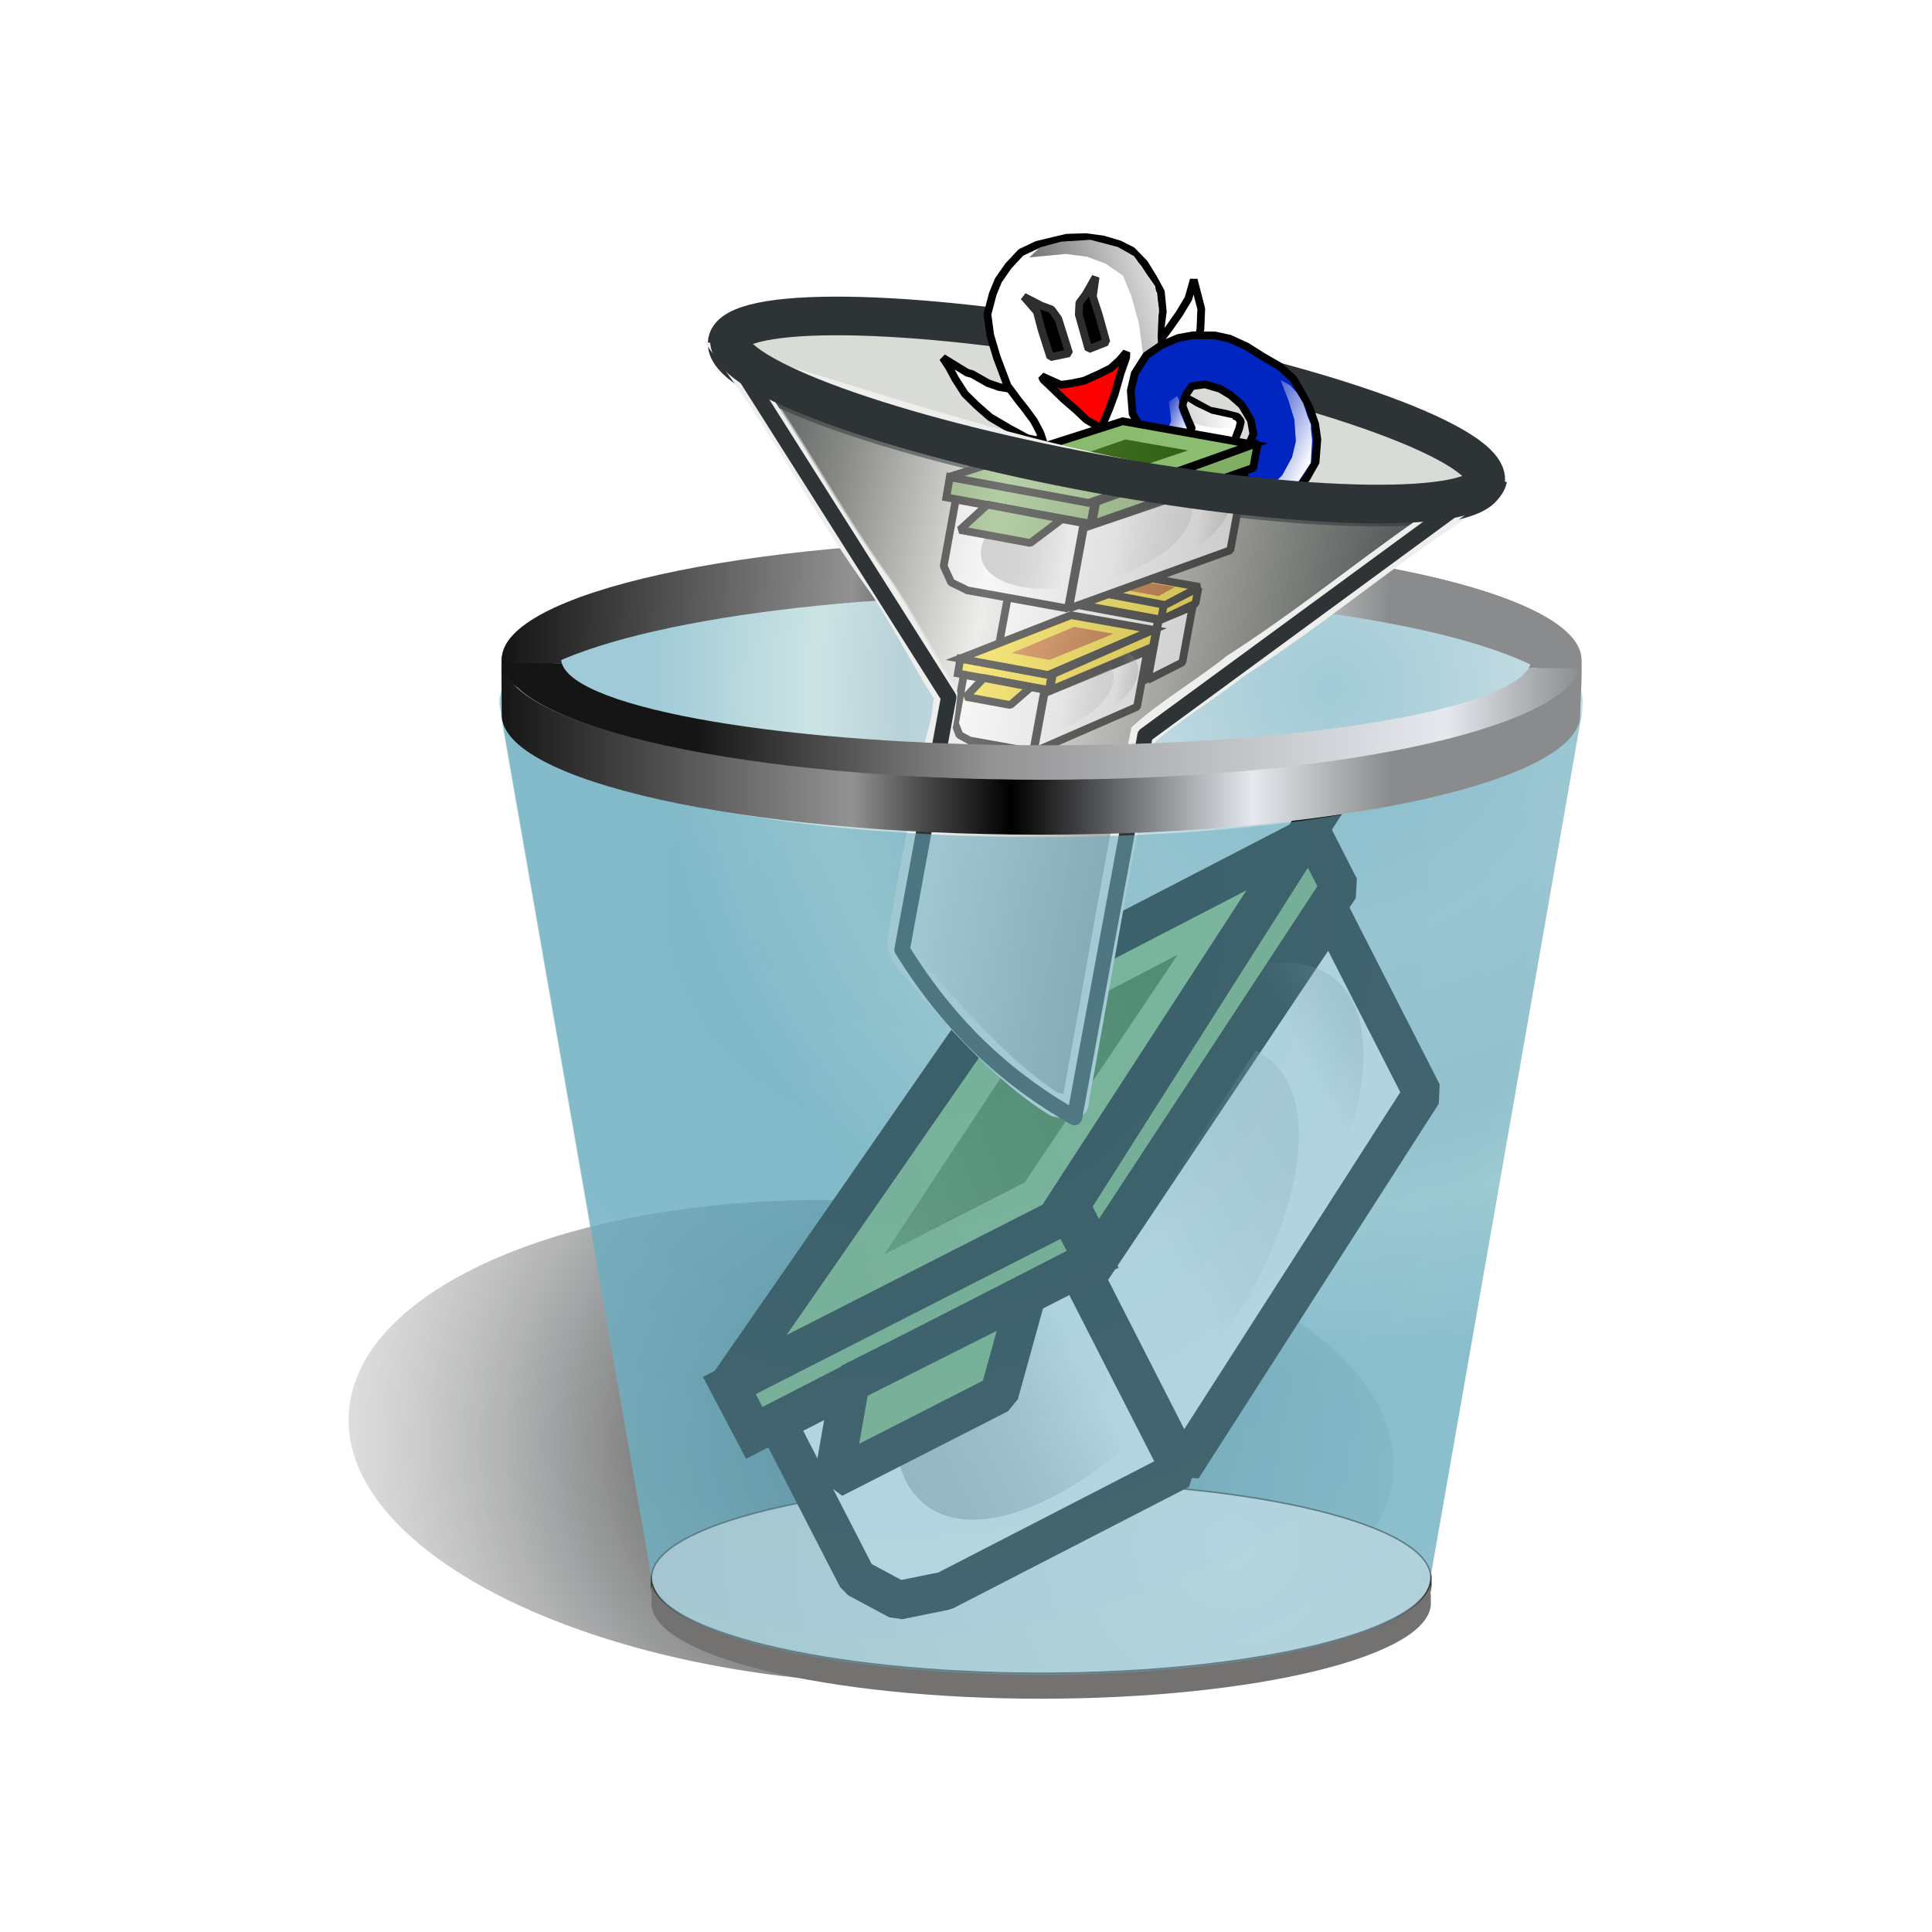 ﻿<?xml version="1.0" encoding="utf-8"?>
<!DOCTYPE svg PUBLIC "-//W3C//DTD SVG 1.1//EN" "http://www.w3.org/Graphics/SVG/1.1/DTD/svg11.dtd">
<svg xmlns="http://www.w3.org/2000/svg" xmlns:xlink="http://www.w3.org/1999/xlink" version="1.1" baseProfile="full" width="250" height="250" viewBox="0 0 250.00 250.00" enable-background="new 0 0 250.00 250.00" xml:space="preserve">
	<g>
		<radialGradient id="SVGID_Fill1_" cx="112.729" cy="186.619" r="78.118" gradientUnits="userSpaceOnUse" gradientTransform="rotate(-10.665 112.729 186.619)">
			<stop offset="0" stop-color="#151515" stop-opacity="1"/>
			<stop offset="1" stop-color="#999C9D" stop-opacity="0.18"/>
		</radialGradient>
		<path fill="url(#SVGID_Fill1_)" stroke-width="0.2" stroke-linejoin="round" d="M 180.29,190.847C 178.7,207.987 147.139,220.003 109.851,217.675C 72.555,215.346 43.575,199.548 45.166,182.408C 46.757,165.256 78.318,153.235 115.614,155.564C 152.903,157.893 181.882,173.694 180.29,190.847 Z "/>
		<radialGradient id="SVGID_Fill2_" cx="172.298" cy="89.186" r="87.571" gradientUnits="userSpaceOnUse" gradientTransform="rotate(-3.229 172.298 89.186)">
			<stop offset="0" stop-color="#62A8BC" stop-opacity="0.604"/>
			<stop offset="0.37" stop-color="#A6C8D2" stop-opacity="0.604"/>
			<stop offset="0.639" stop-color="#8BB4C0" stop-opacity="0.604"/>
			<stop offset="0.764" stop-color="#AAD2D2" stop-opacity="0.604"/>
			<stop offset="1" stop-color="#62A8BC" stop-opacity="0.604"/>
		</radialGradient>
		<path fill="url(#SVGID_Fill2_)" stroke-width="0.2" stroke-linejoin="round" d="M 134.728,73.697C 96.032,73.697 64.625,81.418 64.625,90.9C 64.625,91.258 64.728,91.609 64.778,91.96L 84.465,204.695L 84.513,204.695C 84.465,204.477 84.465,204.246 84.465,204.02C 84.465,197.219 106.986,191.73 134.728,191.73C 162.464,191.73 184.995,197.219 184.995,204.02L 184.995,204.656L 204.729,92.007C 204.803,91.643 204.803,91.271 204.834,90.9C 204.834,81.418 173.427,73.697 134.728,73.697 Z "/>
		<radialGradient id="SVGID_Fill3_" cx="134.727" cy="204.988" r="211.758" gradientUnits="userSpaceOnUse" gradientTransform="rotate(180 134.727 204.988)">
			<stop offset="0" stop-color="#FDFDFD" stop-opacity="1"/>
			<stop offset="1" stop-color="#979797" stop-opacity="1"/>
		</radialGradient>
		<path fill="url(#SVGID_Fill3_)" stroke-width="0.2" stroke-linejoin="round" stroke="#383838" stroke-opacity="1" d="M 185.156,204.987C 185.156,211.808 162.561,217.35 134.728,217.35C 106.889,217.35 84.295,211.808 84.295,204.987C 84.295,198.166 106.889,192.63 134.728,192.63C 162.561,192.63 185.156,198.166 185.156,204.987 Z "/>
		<path fill="#747171" fill-opacity="1" stroke-width="0.2" stroke-linejoin="round" d="M 185.156,207.456C 185.156,214.278 162.561,219.813 134.728,219.813C 106.889,219.813 84.295,214.278 84.295,207.456C 84.295,200.63 106.889,195.093 134.728,195.093C 162.561,195.093 185.156,200.63 185.156,207.456 Z "/>
		<path fill="#747171" fill-opacity="1" stroke-width="0.2" stroke-linejoin="round" d="M 185.156,206.629C 185.156,213.456 162.561,218.993 134.728,218.993C 106.889,218.993 84.295,213.456 84.295,206.629C 84.295,199.809 106.889,194.272 134.728,194.272C 162.561,194.272 185.156,199.809 185.156,206.629 Z "/>
		<path fill="#747171" fill-opacity="1" stroke-width="0.2" stroke-linejoin="round" d="M 185.156,205.544C 185.156,212.371 162.561,217.906 134.728,217.906C 106.889,217.906 84.295,212.371 84.295,205.544C 84.295,198.723 106.889,193.186 134.728,193.186C 162.561,193.186 185.156,198.723 185.156,205.544 Z "/>
		<radialGradient id="SVGID_Fill4_" cx="159.667" cy="199.933" r="236.698" gradientUnits="userSpaceOnUse" gradientTransform="rotate(180 159.667 199.933)">
			<stop offset="0" stop-color="#FDFDFD" stop-opacity="1"/>
			<stop offset="1" stop-color="#979797" stop-opacity="1"/>
		</radialGradient>
		<path fill="url(#SVGID_Fill4_)" stroke-width="0.2" stroke-linejoin="round" stroke="#383838" stroke-opacity="1" d="M 185.156,204.166C 185.156,210.986 162.561,216.523 134.728,216.523C 106.889,216.523 84.295,210.986 84.295,204.166C 84.295,197.346 106.889,191.809 134.728,191.809C 162.561,191.809 185.156,197.346 185.156,204.166 Z "/>
		<linearGradient id="SVGID_Fill5_" gradientUnits="objectBoundingBox" x1="0" y1="0.5" x2="1" y2="0.5">
			<stop offset="0" stop-color="#151515" stop-opacity="1"/>
			<stop offset="0.325" stop-color="#929293" stop-opacity="1"/>
			<stop offset="0.392" stop-color="#494949" stop-opacity="1"/>
			<stop offset="0.473" stop-color="#000000" stop-opacity="1"/>
			<stop offset="0.696" stop-color="#E5E9EE" stop-opacity="1"/>
			<stop offset="0.823" stop-color="#898B8C" stop-opacity="1"/>
		</linearGradient>
		<path fill="url(#SVGID_Fill5_)" stroke-width="0.2" stroke-linejoin="round" d="M 204.473,85.323C 204.473,76.757 173.233,69.813 134.698,69.813C 96.162,69.813 64.923,76.757 64.923,85.323C 64.923,86.558 65.572,87.758 66.798,88.91C 74.079,82.073 101.716,76.987 134.698,76.987C 167.679,76.987 195.316,82.073 202.598,88.91C 203.824,87.758 204.473,86.558 204.473,85.323 Z "/>
		<linearGradient id="SVGID_Fill6_" gradientUnits="objectBoundingBox" x1="-4.37372e-007" y1="0.5" x2="1" y2="0.5">
			<stop offset="0" stop-color="#151515" stop-opacity="1"/>
			<stop offset="0.325" stop-color="#929293" stop-opacity="1"/>
			<stop offset="0.392" stop-color="#494949" stop-opacity="1"/>
			<stop offset="0.473" stop-color="#000000" stop-opacity="1"/>
			<stop offset="0.696" stop-color="#E5E9EE" stop-opacity="1"/>
			<stop offset="0.823" stop-color="#898B8C" stop-opacity="1"/>
		</linearGradient>
		<path fill="url(#SVGID_Fill6_)" stroke-width="0.2" stroke-linejoin="round" d="M 197.811,86.448L 204.477,86.481C 204.59,86.12 204.648,85.755 204.648,85.388C 204.648,76.822 173.408,69.878 134.873,69.878C 96.338,69.878 65.098,76.822 65.098,85.388C 65.098,85.523 65.106,85.658 65.121,85.792L 72.701,85.829C 72.635,85.619 72.602,85.407 72.602,85.194C 72.602,78.984 100.718,73.95 135.4,73.95C 170.081,73.95 198.197,78.984 198.197,85.194C 198.197,85.618 198.066,86.036 197.811,86.448 Z "/>
	</g>
	<g>
		<path fill="#FFFFFF" fill-opacity="1" stroke-width="5" stroke-linecap="square" stroke-linejoin="bevel" stroke="#000000" stroke-opacity="1" d="M 140.494,165.441L 172.157,118.099L 184.073,141.468L 152.994,189.955L 140.494,165.441 Z "/>
		<path fill="#FFFFFF" fill-opacity="1" stroke-width="5" stroke-linecap="square" stroke-linejoin="bevel" stroke="#000000" stroke-opacity="1" d="M 100.564,184.052L 139.459,164.218L 152.719,190.172L 122.262,205.857L 116.241,207.074L 110.927,204.224L 100.564,184.052 Z "/>
		<linearGradient id="SVGID_Fill7_" gradientUnits="objectBoundingBox" x1="-0.131" y1="0.773" x2="1.244" y2="0.773" gradientTransform="rotate(-31.001 -0.131 0.773)">
			<stop offset="0.009" stop-color="#C0C0C0" stop-opacity="1"/>
			<stop offset="0.198" stop-color="#8B8B8B" stop-opacity="0.502"/>
			<stop offset="0.421" stop-color="#575757" stop-opacity="0"/>
			<stop offset="0.611" stop-color="#626262" stop-opacity="0"/>
			<stop offset="1" stop-color="#C0C0C0" stop-opacity="0.4"/>
		</linearGradient>
		<filter id="Filter_GaussianBlur1_" filterUnits="userSpaceOnUse">
			<feGaussianBlur stdDeviation="1.89"/>
		</filter>
		<path fill="url(#SVGID_Fill7_)" stroke-width="0.2" stroke-linecap="square" stroke-linejoin="bevel" filter="url(#Filter_GaussianBlur1_)" d="M 128.105,155.229C 140.35,139.265 156.472,131.075 164.114,136.936C 171.756,142.798 168.025,160.492 155.779,176.456C 143.534,192.421 127.412,200.611 119.77,194.749C 112.128,188.888 115.86,171.194 128.105,155.229 Z "/>
		<path fill="#80AF64" fill-opacity="1" stroke-width="5" stroke-linejoin="miter" stroke="#000000" stroke-opacity="1" d="M 94.352,179.24L 138.199,156.701L 141.387,162.952L 97.601,185.409L 94.352,179.24 Z "/>
		<linearGradient id="SVGID_Fill8_" gradientUnits="objectBoundingBox" x1="1.155" y1="0.149" x2="2.642" y2="0.149" gradientTransform="rotate(154.121 1.155 0.149)">
			<stop offset="0" stop-color="#8FC072" stop-opacity="1"/>
			<stop offset="0.662" stop-color="#87B76B" stop-opacity="1"/>
			<stop offset="1" stop-color="#80AF64" stop-opacity="1"/>
		</linearGradient>
		<path fill="url(#SVGID_Fill8_)" stroke-width="5" stroke-linejoin="miter" stroke="#000000" stroke-opacity="1" d="M 94.067,179.489L 129.037,129.083L 168.524,108.652L 136.623,157.815L 94.067,179.489 Z "/>
		<linearGradient id="SVGID_Fill9_" gradientUnits="objectBoundingBox" x1="1.132" y1="0.262" x2="2.484" y2="0.262" gradientTransform="rotate(158.573 1.132 0.262)">
			<stop offset="0" stop-color="#316013" stop-opacity="1"/>
			<stop offset="0.662" stop-color="#447327" stop-opacity="1"/>
			<stop offset="1" stop-color="#58873B" stop-opacity="1"/>
		</linearGradient>
		<path fill="url(#SVGID_Fill9_)" stroke-width="0.2" stroke-linecap="square" stroke-linejoin="bevel" d="M 114.441,162.304L 132.602,152.992L 152.387,123.547L 133.513,133.377L 114.441,162.304 Z "/>
		<path fill="#80AF64" fill-opacity="1" stroke-width="5" stroke-linecap="square" stroke-linejoin="bevel" stroke="#000000" stroke-opacity="1" d="M 138.512,156.001L 169.476,107.239L 173.351,114.839L 141.929,162.702L 138.512,156.001 Z "/>
		<linearGradient id="SVGID_Fill10_" gradientUnits="objectBoundingBox" x1="-0.131" y1="0.773" x2="1.244" y2="0.773" gradientTransform="rotate(-31.001 -0.131 0.773)">
			<stop offset="0" stop-color="#C0C0C0" stop-opacity="0"/>
			<stop offset="0.195" stop-color="#989898" stop-opacity="0"/>
			<stop offset="0.426" stop-color="#707070" stop-opacity="0"/>
			<stop offset="0.787" stop-color="#6C6C6C" stop-opacity="0"/>
			<stop offset="0.986" stop-color="#B9B9B9" stop-opacity="0.6"/>
		</linearGradient>
		<filter id="Filter_GaussianBlur2_" filterUnits="userSpaceOnUse">
			<feGaussianBlur stdDeviation="1.89"/>
		</filter>
		<path fill="url(#SVGID_Fill10_)" stroke-width="0.2" stroke-linecap="square" stroke-linejoin="bevel" filter="url(#Filter_GaussianBlur2_)" d="M 136.463,144.782C 148.709,128.817 164.831,120.627 172.473,126.489C 180.115,132.351 176.383,150.045 164.138,166.009C 151.893,181.974 135.771,190.164 128.129,184.302C 120.487,178.44 124.218,160.746 136.463,144.782 Z "/>
		<path fill="#80AF64" fill-opacity="1" stroke-width="5" stroke-linejoin="bevel" stroke="#000000" stroke-opacity="1" d="M 110.03,178.942L 132.89,167.439L 129.3,180.389L 107.851,191.327L 110.03,178.942 Z "/>
	</g>
	<g>
		<g>
			<linearGradient id="SVGID_Fill11_" gradientUnits="objectBoundingBox" x1="-0.17" y1="0.42" x2="1.012" y2="0.42" gradientTransform="rotate(10.683 -0.17 0.42)">
				<stop offset="0" stop-color="#2D3436" stop-opacity="1"/>
				<stop offset="0.217" stop-color="#878985" stop-opacity="1"/>
				<stop offset="0.409" stop-color="#EDEDEB" stop-opacity="1"/>
				<stop offset="0.717" stop-color="#878985" stop-opacity="1"/>
				<stop offset="1" stop-color="#2D3436" stop-opacity="1"/>
			</linearGradient>
			<path fill="url(#SVGID_Fill11_)" stroke-width="3" stroke-linejoin="miter" stroke="#EEEEEC" stroke-opacity="1" d="M 95.278,47.048C 102.749,57.272 106.788,65.739 114.221,76.023C 116.633,79.46 120.453,86.758 122.759,90.234C 122.286,94.914 122.248,93.309 120.586,100.379C 119.421,107.766 117.71,115.061 116.685,122.47C 117.219,124.574 119.23,126.021 120.445,127.813C 124.896,132.922 130.697,139.287 136.62,143.008C 138.156,143.43 139.592,143.575 139.405,142.407C 142.292,126.754 144.923,110.724 148.174,95.139C 151.282,92.301 156.225,89.356 159.954,86.374C 171.084,79.168 178.432,72.678 189.504,65.408C 147.222,64.899 126.759,56.284 95.278,47.048 Z "/>
			<path fill="#D9DCD6" fill-opacity="1" stroke-width="2" stroke-linejoin="miter" stroke="#2E3436" stroke-opacity="1" d="M 192.232,62.306C 191.374,66.954 168.713,66.667 141.62,61.664C 114.525,56.661 93.256,48.837 94.114,44.189C 94.972,39.542 117.633,39.83 144.727,44.833C 171.821,49.835 193.09,57.659 192.232,62.306 Z "/>
			<path fill="none" stroke-width="5" stroke-linejoin="miter" stroke="#2E3436" stroke-opacity="1" d="M 192.232,62.306C 191.374,66.954 168.713,66.667 141.62,61.664C 114.525,56.661 93.256,48.837 94.114,44.189C 94.972,39.542 117.633,39.83 144.727,44.833C 171.821,49.835 193.09,57.659 192.232,62.306 Z "/>
		</g>
		<g>
			<path fill="#FFFFFF" fill-opacity="1" stroke-linejoin="bevel" stroke="#000000" stroke-opacity="1" d="M 154.471,36.202L 155.443,39.969L 155.334,42.583L 154.854,44.937L 154.321,46.866L 153.388,48.692L 152.553,49.603L 151.665,50.089L 150.74,48.962L 150.217,47.201L 149.862,45.757L 150.096,44.065L 151.36,42.362L 152.604,40.591L 153.787,38.617L 154.471,36.202 Z "/>
			<path fill="#FFFFFF" fill-opacity="1" stroke-linejoin="bevel" stroke="#000000" stroke-opacity="1" d="M 121.997,46.294L 125.154,48.232L 125.797,48.41L 127.838,49.573L 129.32,50.091L 130.789,50.319L 132.072,51.412L 133.314,53.108L 134.196,54.837L 134.775,56.288L 134.326,57.011L 132.905,56.696L 130.707,55.505L 128.118,53.988L 126.422,52.501L 124.862,50.974L 123.628,49.054L 122.806,47.528L 121.997,46.294 Z "/>
			<path fill="#FFFFFF" fill-opacity="1" stroke-linejoin="bevel" stroke="#000000" stroke-opacity="1" d="M 130.377,49.925L 128.978,46.21L 128.132,43.364L 127.774,40.668L 128.464,38.03L 129.194,36.264L 130.485,34.406L 132.108,32.67L 134.176,31.686L 138.031,30.762L 140.516,30.687L 142.743,30.984L 144.847,31.613L 146.497,32.45L 148.098,34.113L 149.244,35.985L 150.214,37.761L 150.465,40.342L 150.168,42.569L 149.77,44.457L 150.178,46.327L 150.958,48.455L 151.76,49.913L 153.3,51.373L 155.146,52.373L 156.552,53.135L 158.508,53.513L 160.105,53.923L 160.578,54.52L 160.345,55.474L 159.636,57.308L 158.683,59.065L 157.359,60.565L 156.273,61.625L 154.835,62.495L 153.146,63.513L 150.775,64.218L 148.539,64.882L 146.927,64.919L 145.458,64.692L 143.956,64.105L 142.739,63.73L 142.031,64.825L 141.209,66.028L 140.597,66.947L 139.39,67.601L 137.099,68.577L 135.365,68.945L 133.619,68.283L 133.689,67.525L 134.783,66.241L 135.708,64.639L 136.221,62.643L 135.827,60.326L 135.419,58.456L 134.627,56.037L 133.784,54.443L 132.671,52.93L 131.726,51.736L 130.377,49.925 Z "/>
			<path fill="#FF0000" fill-opacity="1" stroke-linejoin="bevel" stroke="#000000" stroke-opacity="1" d="M 134.801,48.684L 137.27,49.794L 138.618,49.615L 140.285,49.267L 142.237,48.392L 143.715,47.657L 144.821,46.665L 145.752,45.577L 145.73,46.248L 145.013,48.304L 144.255,50.963L 143.518,52.952L 142.742,54.805L 142.3,55.305L 140.61,54.333L 139.178,52.988L 137.59,51.616L 136.138,50.204L 135.01,49.138L 134.801,48.684 Z "/>
			<path fill="#000000" fill-opacity="1" stroke-linejoin="bevel" stroke="#2D2D2D" stroke-opacity="1" d="M 132.479,38.385L 134.744,39.556L 136.07,40.047L 136.947,41.261L 138.344,45.714L 135.912,46.215L 134.797,42.711L 134.16,40.319L 132.479,38.385 Z "/>
			<path fill="#000000" fill-opacity="1" stroke-linejoin="bevel" stroke="#2D2D2D" stroke-opacity="1" d="M 141.766,35.844L 140.507,38.062L 139.665,39.197L 139.593,40.694L 140.854,45.187L 143.166,44.278L 142.186,40.734L 141.414,38.383L 141.766,35.844 Z "/>
			<linearGradient id="SVGID_Fill12_" gradientUnits="objectBoundingBox" x1="0.149" y1="0.636" x2="0.888" y2="0.636" gradientTransform="rotate(-15.376 0.149 0.636)">
				<stop offset="0" stop-color="#737373" stop-opacity="1"/>
				<stop offset="1" stop-color="#FFFFFF" stop-opacity="1"/>
			</linearGradient>
			<path fill="url(#SVGID_Fill12_)" stroke-width="0.2" stroke-linejoin="bevel" d="M 133.183,33.309L 137.917,32.861L 140.679,33.22L 143.087,34.127L 145.317,35.676L 146.374,38.239L 147.373,41.85L 147.858,45.468C 147.858,45.468 148.508,48.151 148.541,48.51C 148.573,48.869 148.861,50.332 148.861,50.332L 150.102,52.028L 151.399,53.413L 153.4,54.44L 155.592,55.116L 157.528,55.426L 159.12,55.322L 159.547,54.139L 156.766,53.528L 154.8,52.591L 152.744,51.349L 150.74,48.962L 149.929,45.737L 149.799,43.563L 149.961,39.842L 149.478,37.021L 146.759,33.16L 144.657,31.964L 141.092,31.027L 137.298,31.274L 134.567,32.012L 133.183,33.309 Z "/>
			<linearGradient id="SVGID_Fill13_" gradientUnits="objectBoundingBox" x1="-0.006" y1="0.795" x2="1.214" y2="0.795" gradientTransform="rotate(-7.758 -0.006 0.795)">
				<stop offset="0" stop-color="#737373" stop-opacity="1"/>
				<stop offset="1" stop-color="#FFFFFF" stop-opacity="1"/>
			</linearGradient>
			<path fill="url(#SVGID_Fill13_)" stroke-width="0.2" stroke-linejoin="bevel" d="M 135.259,66.254L 134.519,67.207L 133.928,67.963L 135.212,68.492L 136.197,68.457L 137.596,68.079L 138.738,67.703L 140.17,66.772L 140.835,65.826L 141.234,65.142L 139.989,65.708L 138.799,66.541L 137.471,66.788L 136.307,66.47L 135.525,65.94L 135.259,66.254 Z "/>
			<linearGradient id="SVGID_Fill14_" gradientUnits="objectBoundingBox" x1="0.026" y1="1.088" x2="1.45" y2="1.088" gradientTransform="rotate(-4.749 0.026 1.088)">
				<stop offset="0" stop-color="#737373" stop-opacity="1"/>
				<stop offset="1" stop-color="#FFFFFF" stop-opacity="1"/>
			</linearGradient>
			<path fill="url(#SVGID_Fill14_)" stroke-width="0.2" stroke-linejoin="bevel" d="M 143.907,63.691L 145.978,64.355L 147.762,64.447L 148.945,64.289L 152.783,63.345L 154.139,62.573L 155.907,61.2L 155.027,61.092L 153.935,61.638L 152.45,62.596L 150.644,63.095L 147.664,63.243L 145.955,63.198L 143.907,63.691 Z "/>
		</g>
		<g>
			<path fill="#0025C1" fill-opacity="1" stroke-linejoin="round" stroke="#000000" stroke-opacity="1" d="M 145.655,71.007C 147.482,72.278 147.919,74.808 146.631,76.66C 145.344,78.51 142.819,78.981 140.992,77.71C 139.165,76.439 138.728,73.909 140.015,72.058C 141.303,70.207 143.828,69.736 145.655,71.007 Z "/>
			<path fill="#0025C1" fill-opacity="1" stroke-linejoin="round" stroke="#000000" stroke-opacity="1" d="M 148.61,56.916L 146.558,53.552L 146.323,50.547L 146.838,48.322L 148.325,45.998L 150.293,44.654L 152.488,43.727L 154.407,43.382L 157.231,43.408L 159.134,43.829L 161.292,44.812L 163.354,46.118L 165.565,47.397L 167.385,49.051L 168.267,50.569L 169.403,52.65L 170.182,54.871L 170.466,56.877L 170.232,59.814L 169.074,61.85L 167.117,64.106L 165.426,64.867L 163.151,65.352L 160.373,66.003L 157.254,66.03L 153.954,66.318L 151.43,67.533L 149.852,68.501L 149.471,69.15L 148.987,69.628L 148.305,69.541L 146.445,68.199L 146.112,67.192L 147.202,65.625L 149.606,64.584L 152.599,63.437L 156.176,62.567L 157.807,61.893L 159.896,60.375L 161.167,58.547L 162.185,56.155L 161.867,54.384L 160.671,52.389L 159.226,51.125L 157.859,50.304L 155.929,49.736L 154.218,49.968L 153.431,51.099L 152.992,52.473L 153.692,54.252L 154.2,55.38L 153.855,56.432L 153.015,57.268L 152.008,57.602L 150.975,57.787L 149.662,57.261L 148.61,56.916 Z "/>
			<linearGradient id="SVGID_Fill15_" gradientUnits="objectBoundingBox" x1="1.011" y1="0.666" x2="2.27" y2="0.666" gradientTransform="rotate(226.123 1.011 0.666)">
				<stop offset="0.009" stop-color="#FFFFFF" stop-opacity="1"/>
				<stop offset="1" stop-color="#FCFCFF" stop-opacity="0"/>
			</linearGradient>
			<path fill="url(#SVGID_Fill15_)" stroke-width="0.2" stroke-linejoin="round" d="M 165.706,49.175L 166.751,51.882L 167.488,54.289L 167.687,57.097L 167.195,59.166L 165.934,61.475L 164.133,63.322L 162.866,63.905L 163.485,64.735L 166.635,63.685L 168.096,62.204L 169.612,59.9L 169.786,56.976L 169.64,55.528L 169.632,54.92L 169.183,53.832L 168.628,52.154L 167.831,50.825L 166.947,49.866L 165.706,49.175 Z "/>
			<linearGradient id="SVGID_Fill16_" gradientUnits="objectBoundingBox" x1="1.057" y1="0.689" x2="2.122" y2="0.689" gradientTransform="rotate(217.827 1.057 0.689)">
				<stop offset="0.009" stop-color="#FFFFFF" stop-opacity="1"/>
				<stop offset="1" stop-color="#FFFFFF" stop-opacity="0"/>
			</linearGradient>
			<path fill="url(#SVGID_Fill16_)" stroke-width="0.2" stroke-linejoin="round" d="M 152.61,51.97L 152.342,51.257L 151.237,51.963L 151.409,53.202L 151.54,54.498L 151.068,55.548L 150.284,56.552L 149.942,56.842L 150.802,57.246L 151.693,57.328L 152.509,57.207L 152.918,56.587L 153.39,56.033L 153.559,55.418L 153.11,54.331L 152.777,53.54L 152.518,52.8"/>
			<linearGradient id="SVGID_Fill17_" gradientUnits="objectBoundingBox" x1="0.867" y1="0.699" x2="1.513" y2="0.699" gradientTransform="rotate(210.317 0.867 0.699)">
				<stop offset="0.009" stop-color="#FFFFFF" stop-opacity="1"/>
				<stop offset="1" stop-color="#FFFFFF" stop-opacity="0"/>
			</linearGradient>
			<path fill="url(#SVGID_Fill17_)" stroke-width="0.2" stroke-linejoin="round" d="M 145.573,71.682L 145.686,72.881L 145.527,73.976L 144.662,75.096L 143.622,76.095L 142.53,76.799L 142.283,77.402L 142.88,77.792L 143.82,77.864L 144.861,77.512L 145.747,76.858C 145.747,76.858 146.337,76.31 146.448,75.994C 146.545,75.719 146.92,74.945 146.92,74.945L 147.172,74.087L 146.955,73.161L 146.675,72.449L 145.573,71.682 Z "/>
		</g>
		<g>
			<path fill="#FFDE19" fill-opacity="1" stroke-linejoin="bevel" stroke="#000000" stroke-opacity="1" d="M 129.533,74.326L 150.86,78.216L 150.49,80.222L 129.205,76.326L 129.533,74.326 Z "/>
			<path fill="#FFDE19" fill-opacity="1" stroke-linejoin="bevel" stroke="#000000" stroke-opacity="1" d="M 150.591,78.228L 155.071,76.077L 154.699,78.089L 150.233,80.223L 150.591,78.228 Z "/>
			<path fill="#FFDE19" fill-opacity="1" stroke-linejoin="bevel" stroke="#000000" stroke-opacity="1" d="M 135.233,72.414L 155.231,75.949L 150.772,78.286L 129.911,74.336L 135.233,72.414 Z "/>
			<path fill="#FFFFFF" fill-opacity="1" stroke-linecap="square" stroke-linejoin="bevel" stroke="#000000" stroke-opacity="1" d="M 149.935,80.311L 154.328,78.474L 152.991,85.712L 148.519,87.979L 149.935,80.311 Z "/>
			<path fill="#FFFFFF" fill-opacity="1" stroke-linecap="square" stroke-linejoin="bevel" stroke="#000000" stroke-opacity="1" d="M 130.522,76.648L 149.85,80.216L 148.413,87.999L 129.085,84.43L 130.522,76.648 Z "/>
			<path fill="#FFFFFF" fill-opacity="1" stroke-linecap="square" stroke-linejoin="bevel" stroke="#000000" stroke-opacity="1" d="M 135.165,89.7L 148.468,84.226L 147.132,91.465L 133.763,97.292L 135.165,89.7 Z "/>
			<linearGradient id="SVGID_Fill18_" gradientUnits="objectBoundingBox" x1="-0.008" y1="0.351" x2="1.051" y2="0.351" gradientTransform="rotate(6.63 -0.008 0.351)">
				<stop offset="0.009" stop-color="#C0C0C0" stop-opacity="1"/>
				<stop offset="0.198" stop-color="#8B8B8B" stop-opacity="0.502"/>
				<stop offset="0.421" stop-color="#575757" stop-opacity="0"/>
				<stop offset="0.611" stop-color="#626262" stop-opacity="0"/>
				<stop offset="1" stop-color="#C0C0C0" stop-opacity="0.4"/>
			</linearGradient>
			<filter id="Filter_GaussianBlur3_" filterUnits="userSpaceOnUse">
				<feGaussianBlur stdDeviation="1.89"/>
			</filter>
			<path fill="url(#SVGID_Fill18_)" stroke-width="0.2" stroke-linecap="square" stroke-linejoin="bevel" filter="url(#Filter_GaussianBlur3_)" d="M 134.385,85.354C 139.169,83.766 143.492,84.572 144.04,87.154C 144.588,89.736 141.155,93.116 136.371,94.704C 131.587,96.291 127.264,95.485 126.716,92.903C 126.168,90.322 129.602,86.942 134.385,85.354 Z "/>
			<path fill="#FFFFFF" fill-opacity="1" stroke-linecap="square" stroke-linejoin="bevel" stroke="#000000" stroke-opacity="1" d="M 124.717,87.326L 135.157,89.253L 133.677,97.296L 125.479,95.822L 124.148,95.105L 123.578,93.586L 124.717,87.326 Z "/>
			<path fill="#FFDE19" fill-opacity="1" stroke-linejoin="miter" stroke="#000000" stroke-opacity="1" d="M 124.279,85.216L 136.075,87.349L 135.718,89.285L 123.945,87.144L 124.279,85.216 Z "/>
			<path fill="#FFDE19" fill-opacity="1" stroke-linejoin="miter" stroke="#000000" stroke-opacity="1" d="M 124.186,85.225L 138.589,79.605L 149.233,81.495L 135.605,87.341L 124.186,85.225 Z "/>
			<linearGradient id="SVGID_Fill19_" gradientUnits="objectBoundingBox" x1="0.987" y1="0.955" x2="2.36" y2="0.955" gradientTransform="rotate(188.04 0.987 0.955)">
				<stop offset="0.005" stop-color="#B24E04" stop-opacity="1"/>
				<stop offset="0.661" stop-color="#D06515" stop-opacity="1"/>
				<stop offset="0.995" stop-color="#EE7C27" stop-opacity="1"/>
			</linearGradient>
			<path fill="url(#SVGID_Fill19_)" stroke-width="0.2" stroke-linecap="square" stroke-linejoin="bevel" d="M 133.407,74.104L 149.915,77.133L 152.024,75.966L 135.77,73.161L 133.407,74.104 Z "/>
			<path fill="#FFDE19" fill-opacity="1" stroke-linecap="square" stroke-linejoin="bevel" stroke="#000000" stroke-opacity="1" d="M 136.243,87.242L 149.632,81.333L 149.197,83.687L 135.859,89.318L 136.243,87.242 Z "/>
			<linearGradient id="SVGID_Fill20_" gradientUnits="objectBoundingBox" x1="-0.008" y1="0.351" x2="1.051" y2="0.351" gradientTransform="rotate(6.63 -0.008 0.351)">
				<stop offset="0" stop-color="#C0C0C0" stop-opacity="0"/>
				<stop offset="0.195" stop-color="#989898" stop-opacity="0"/>
				<stop offset="0.426" stop-color="#707070" stop-opacity="0"/>
				<stop offset="0.787" stop-color="#6C6C6C" stop-opacity="0"/>
				<stop offset="0.986" stop-color="#B9B9B9" stop-opacity="0.6"/>
			</linearGradient>
			<filter id="Filter_GaussianBlur4_" filterUnits="userSpaceOnUse">
				<feGaussianBlur stdDeviation="1.89"/>
			</filter>
			<path fill="url(#SVGID_Fill20_)" stroke-width="0.2" stroke-linecap="square" stroke-linejoin="bevel" filter="url(#Filter_GaussianBlur4_)" d="M 137.581,84.372C 142.365,82.785 146.688,83.591 147.236,86.172C 147.784,88.754 144.351,92.134 139.567,93.722C 134.783,95.309 130.461,94.504 129.912,91.922C 129.364,89.34 132.798,85.96 137.581,84.372 Z "/>
			<path fill="#FFDE19" fill-opacity="1" stroke-linejoin="bevel" stroke="#000000" stroke-opacity="1" d="M 127.301,87.731L 133.414,88.899L 130.737,91.231L 124.98,90.168L 127.301,87.731 Z "/>
			<linearGradient id="SVGID_Fill21_" gradientUnits="objectBoundingBox" x1="0.954" y1="0.937" x2="2.214" y2="0.937" gradientTransform="rotate(185.204 0.954 0.937)">
				<stop offset="0.005" stop-color="#B24E04" stop-opacity="1"/>
				<stop offset="0.661" stop-color="#D06515" stop-opacity="1"/>
				<stop offset="0.995" stop-color="#EE7C27" stop-opacity="1"/>
			</linearGradient>
			<path fill="url(#SVGID_Fill21_)" stroke-width="0.2" stroke-linecap="square" stroke-linejoin="bevel" d="M 130.914,84.506L 135.796,85.394L 144.088,82.005L 138.99,81.116L 130.914,84.506 Z "/>
		</g>
		<g>
			<path fill="#FFFFFF" fill-opacity="1" stroke-linecap="square" stroke-linejoin="bevel" stroke="#000000" stroke-opacity="1" d="M 140.252,68.313L 161.036,61.26L 159.201,71.201L 138.327,78.741L 140.252,68.313 Z "/>
			<path fill="#FFFFFF" fill-opacity="1" stroke-linecap="square" stroke-linejoin="bevel" stroke="#000000" stroke-opacity="1" d="M 123.677,64.641L 140.222,67.696L 138.191,78.743L 125.199,76.398L 123.073,75.358L 122.116,73.24L 123.677,64.641 Z "/>
			<linearGradient id="SVGID_Fill22_" gradientUnits="objectBoundingBox" x1="-0.013" y1="0.326" x2="1.071" y2="0.326" gradientTransform="rotate(5.74 -0.013 0.326)">
				<stop offset="0.009" stop-color="#C0C0C0" stop-opacity="1"/>
				<stop offset="0.198" stop-color="#8B8B8B" stop-opacity="0.502"/>
				<stop offset="0.421" stop-color="#575757" stop-opacity="0"/>
				<stop offset="0.611" stop-color="#626262" stop-opacity="0"/>
				<stop offset="1" stop-color="#C0C0C0" stop-opacity="0.4"/>
			</linearGradient>
			<filter id="Filter_GaussianBlur5_" filterUnits="userSpaceOnUse">
				<feGaussianBlur stdDeviation="1.89"/>
			</filter>
			<path fill="url(#SVGID_Fill22_)" stroke-width="0.2" stroke-linecap="square" stroke-linejoin="bevel" filter="url(#Filter_GaussianBlur5_)" d="M 138.857,62.289C 146.345,60.278 153.196,61.554 154.159,65.138C 155.121,68.723 149.831,73.259 142.343,75.27C 134.854,77.281 128.004,76.005 127.041,72.42C 126.078,68.836 131.369,64.3 138.857,62.289 Z "/>
			<path fill="#80AF64" fill-opacity="1" stroke-linejoin="miter" stroke="#000000" stroke-opacity="1" d="M 122.906,61.713L 141.6,65.102L 141.109,67.761L 122.453,64.361L 122.906,61.713 Z "/>
			<linearGradient id="SVGID_Fill23_" gradientUnits="objectBoundingBox" x1="1.027" y1="0.847" x2="2.306" y2="0.847" gradientTransform="rotate(182.836 1.027 0.847)">
				<stop offset="0" stop-color="#8FC072" stop-opacity="1"/>
				<stop offset="0.662" stop-color="#87B76B" stop-opacity="1"/>
				<stop offset="1" stop-color="#80AF64" stop-opacity="1"/>
			</linearGradient>
			<path fill="url(#SVGID_Fill23_)" stroke-linejoin="miter" stroke="#000000" stroke-opacity="1" d="M 122.76,61.722L 145.274,54.508L 162.14,57.518L 140.856,65.073L 122.76,61.722 Z "/>
			<linearGradient id="SVGID_Fill24_" gradientUnits="objectBoundingBox" x1="0.959" y1="0.986" x2="2.295" y2="0.986" gradientTransform="rotate(184.722 0.959 0.986)">
				<stop offset="0" stop-color="#316013" stop-opacity="1"/>
				<stop offset="0.662" stop-color="#447327" stop-opacity="1"/>
				<stop offset="1" stop-color="#58873B" stop-opacity="1"/>
			</linearGradient>
			<path fill="url(#SVGID_Fill24_)" stroke-width="0.2" stroke-linecap="square" stroke-linejoin="bevel" d="M 133.02,61.245L 140.758,62.655L 153.713,58.29L 145.636,56.87L 133.02,61.245 Z "/>
			<path fill="#80AF64" fill-opacity="1" stroke-linecap="square" stroke-linejoin="bevel" stroke="#000000" stroke-opacity="1" d="M 141.859,64.961L 162.763,57.31L 162.166,60.542L 141.333,67.811L 141.859,64.961 Z "/>
			<linearGradient id="SVGID_Fill25_" gradientUnits="objectBoundingBox" x1="-0.013" y1="0.326" x2="1.071" y2="0.326" gradientTransform="rotate(5.74 -0.013 0.326)">
				<stop offset="0" stop-color="#C0C0C0" stop-opacity="0"/>
				<stop offset="0.195" stop-color="#989898" stop-opacity="0"/>
				<stop offset="0.426" stop-color="#707070" stop-opacity="0"/>
				<stop offset="0.787" stop-color="#6C6C6C" stop-opacity="0"/>
				<stop offset="0.986" stop-color="#B9B9B9" stop-opacity="0.6"/>
			</linearGradient>
			<filter id="Filter_GaussianBlur6_" filterUnits="userSpaceOnUse">
				<feGaussianBlur stdDeviation="1.89"/>
			</filter>
			<path fill="url(#SVGID_Fill25_)" stroke-width="0.2" stroke-linecap="square" stroke-linejoin="bevel" filter="url(#Filter_GaussianBlur6_)" d="M 143.863,61.054C 151.351,59.043 158.202,60.319 159.164,63.903C 160.127,67.488 154.837,72.024 147.349,74.035C 139.86,76.045 133.01,74.77 132.047,71.185C 131.084,67.6 136.375,63.064 143.863,61.054 Z "/>
			<path fill="#80AF64" fill-opacity="1" stroke-linejoin="bevel" stroke="#000000" stroke-opacity="1" d="M 127.77,65.298L 137.458,67.141L 133.324,70.26L 124.2,68.575L 127.77,65.298 Z "/>
		</g>
		<linearGradient id="SVGID_Fill26_" gradientUnits="objectBoundingBox" x1="-0.17" y1="0.42" x2="1.012" y2="0.42" gradientTransform="rotate(10.683 -0.17 0.42)">
			<stop offset="0" stop-color="#2D3436" stop-opacity="0.471"/>
			<stop offset="0.217" stop-color="#878985" stop-opacity="0.471"/>
			<stop offset="0.409" stop-color="#EDEDEB" stop-opacity="0.471"/>
			<stop offset="0.717" stop-color="#878985" stop-opacity="0.471"/>
			<stop offset="1" stop-color="#2D3436" stop-opacity="0.471"/>
		</linearGradient>
		<path fill="url(#SVGID_Fill26_)" stroke-width="3" stroke-linejoin="miter" stroke="#EEEEEC" stroke-opacity="1" d="M 94.885,46.816C 102.357,57.039 106.396,65.507 113.828,75.79C 116.241,79.228 120.06,86.526 122.366,90.001C 121.893,94.681 121.855,93.077 120.193,100.146C 119.028,107.533 117.318,114.829 116.292,122.237C 116.826,124.341 118.837,125.788 120.052,127.581C 124.504,132.689 130.305,139.054 136.227,142.775C 137.764,143.197 139.2,143.342 139.013,142.175C 141.899,126.521 144.53,110.491 147.782,94.907C 150.889,92.068 155.832,89.124 159.561,86.141C 170.691,78.935 178.039,72.445 189.112,65.175C 146.83,64.666 126.366,56.051 94.885,46.816 Z "/>
		<path fill="none" stroke-width="5" stroke-linejoin="miter" stroke="#2E3436" stroke-opacity="1" d="M 192.53,61.919C 191.672,66.566 169.012,66.279 141.918,61.276C 115.306,56.362 94.314,48.727 94.387,44.054"/>
		<path fill="none" stroke-width="2" stroke-linejoin="round" stroke="#2E3436" stroke-opacity="1" d="M 94,44.805L 122.759,90.234L 116.732,122.872C 123.24,133.427 130.878,139.954 139.04,144.608L 148.174,95.139L 191.876,63.09"/>
	</g>
	<radialGradient id="SVGID_Fill27_" cx="115.666" cy="116.073" r="1907.8" gradientUnits="userSpaceOnUse" gradientTransform="rotate(182.624 115.666 116.073)">
		<stop offset="0" stop-color="#62A8BC" stop-opacity="0.561"/>
		<stop offset="0.338" stop-color="#FFFFFF" stop-opacity="0.561"/>
		<stop offset="0.547" stop-color="#62A8BC" stop-opacity="0.561"/>
		<stop offset="0.76" stop-color="#FDFFFF" stop-opacity="0.561"/>
		<stop offset="1" stop-color="#62A8BC" stop-opacity="0.561"/>
	</radialGradient>
	<path fill="url(#SVGID_Fill27_)" stroke-width="0.2" stroke-linejoin="round" d="M 204.698,92.087C 202.64,101.119 172.071,108.317 134.697,108.317C 97.549,108.317 67.127,101.218 64.753,92.258L 84.433,204.994L 84.537,204.994C 85.886,211.497 107.825,216.689 134.697,216.689C 161.625,216.689 183.653,211.477 184.914,204.948L 184.961,204.948L 204.698,92.299C 204.715,92.231 204.681,92.158 204.698,92.087 Z "/>
	<linearGradient id="SVGID_Fill28_" gradientUnits="objectBoundingBox" x1="-0.002" y1="0.491" x2="1.001" y2="0.491">
		<stop offset="0" stop-color="#151515" stop-opacity="1"/>
		<stop offset="0.325" stop-color="#929293" stop-opacity="1"/>
		<stop offset="0.392" stop-color="#494949" stop-opacity="1"/>
		<stop offset="0.473" stop-color="#000000" stop-opacity="1"/>
		<stop offset="0.696" stop-color="#E5E9EE" stop-opacity="1"/>
		<stop offset="0.823" stop-color="#898B8C" stop-opacity="1"/>
	</linearGradient>
	<path fill="url(#SVGID_Fill28_)" stroke-width="0.2" stroke-linejoin="round" d="M 134.698,108.006C 173.233,108.006 204.473,101.062 204.473,92.496C 204.473,91.601 204.824,86.123 204.593,85.153C 204.506,84.787 202.935,89.226 202.598,88.91C 195.316,95.746 167.68,100.833 134.698,100.833C 101.716,100.833 74.079,95.746 66.798,88.91C 66.645,89.054 64.654,85.383 65.033,86.163C 65.197,86.503 64.934,84.443 64.901,84.927C 64.861,85.521 64.923,91.921 64.923,92.496C 64.923,101.062 96.162,108.006 134.698,108.006 Z "/>
	<linearGradient id="SVGID_Fill29_" gradientUnits="objectBoundingBox" x1="0.179" y1="0.5" x2="1.179" y2="0.5">
		<stop offset="0" stop-color="#151515" stop-opacity="1"/>
		<stop offset="0.273" stop-color="#929293" stop-opacity="1"/>
		<stop offset="0.466" stop-color="#BBBDC0" stop-opacity="1"/>
		<stop offset="0.696" stop-color="#E5E9EE" stop-opacity="1"/>
		<stop offset="0.823" stop-color="#898B8C" stop-opacity="1"/>
	</linearGradient>
	<path fill="url(#SVGID_Fill29_)" stroke-width="0.2" stroke-linejoin="round" d="M 65.121,85.792C 66.085,94.171 96.945,100.898 134.873,100.898C 171.756,100.898 201.955,94.537 204.477,86.481L 197.811,86.448C 194.33,92.068 167.715,96.439 135.4,96.439C 101.908,96.439 74.54,91.744 72.701,85.829L 65.121,85.792 Z "/>
</svg>
